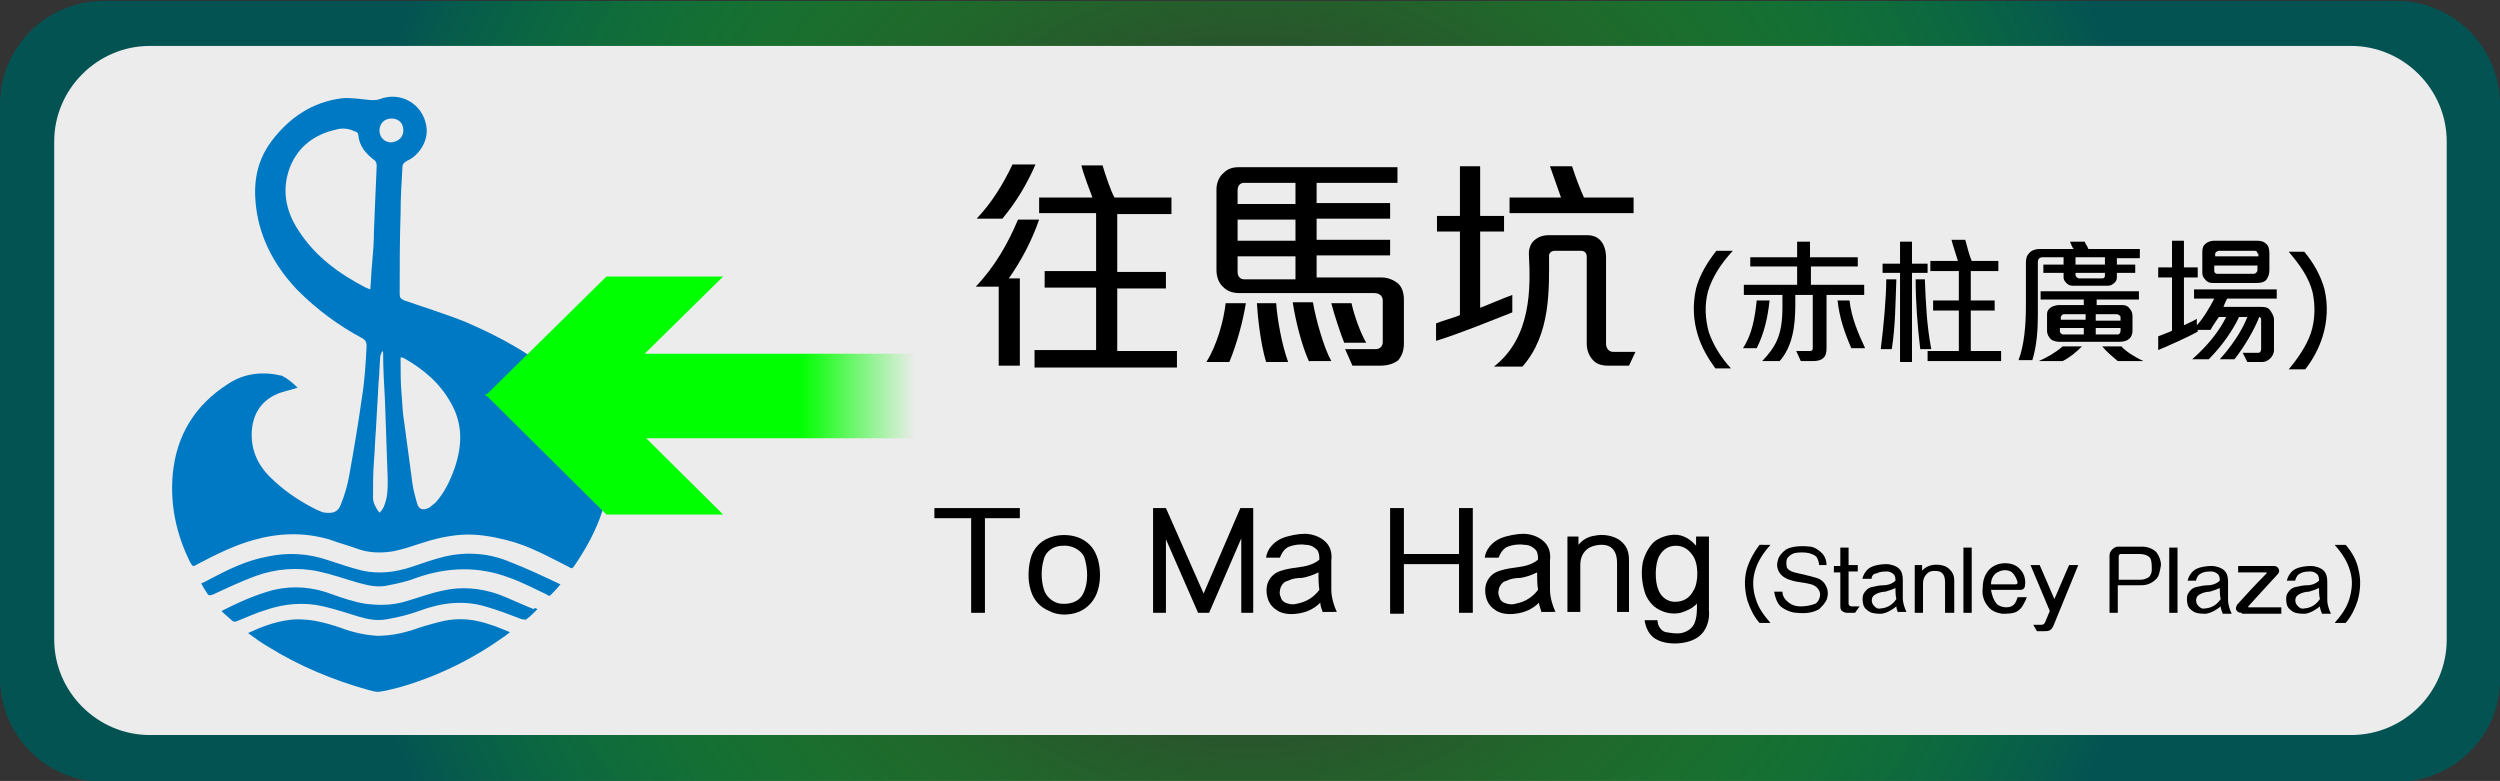 <?xml version="1.0" encoding="utf-8"?>
<!-- Generator: Adobe Illustrator 19.0.0, SVG Export Plug-In . SVG Version: 6.00 Build 0)  -->
<svg version="1.1" id="圖層_1" xmlns="http://www.w3.org/2000/svg" xmlns:xlink="http://www.w3.org/1999/xlink" x="0px" y="0px"
	 viewBox="-112.7 -35.4 272.1 85" style="enable-background:new -112.7 -35.4 272.1 85;" xml:space="preserve">
<rect x="-112.7" y="-35.4" width="272.1" height="85" fill="#333333" stroke="none"/>
<style type="text/css">
	.st0{fill:url(#XMLID_120_);}
	.st1{fill:#ECECEC;}
	.st2{fill:#0079C4;}
	.st3{fill:url(#XMLID_121_);}
	.st4{fill:#00FF00;}
</style>
<g id="XMLID_1_">
</g>
<g id="XMLID_124_">
</g>
<g id="XMLID_125_">
</g>
<g id="XMLID_126_">
</g>
<g id="XMLID_127_">
</g>
<g id="XMLID_128_">
</g>
<radialGradient id="XMLID_120_" cx="23.422" cy="26.889" r="100.904" gradientTransform="matrix(1 0 0 -0.991 -2.640000e-002 33.801)" gradientUnits="userSpaceOnUse">
	<stop  offset="0.219" style="stop-color:#00FF00;stop-opacity:0"/>
	<stop  offset="1" style="stop-color:#035353"/>
</radialGradient>
<path id="XMLID_27_" class="st0" d="M148.1,49.7h-249.5c-6.3,0-11.3-5.1-11.3-11.3V-24c0-6.3,5.1-11.3,11.3-11.3h249.5
	c6.3,0,11.3,5.1,11.3,11.3v62.4C159.5,44.6,154.4,49.7,148.1,49.7z"/>
<path id="XMLID_26_" class="st1" d="M143.2,44.6H-96.4c-5.7,0-10.4-4.7-10.4-10.4v-54.2c0-5.7,4.7-10.4,10.4-10.4h239.6
	c5.7,0,10.4,4.7,10.4,10.4v54.2C153.6,40,148.9,44.6,143.2,44.6z"/>
<g id="XMLID_11_">
	<path id="XMLID_20_" class="st2" d="M-80.3,6.8c-0.9,0.3-1.7,0.4-2.5,0.8c-1.6,0.8-2.4,2.2-2.5,4c-0.1,2.3,0.9,4,2.5,5.4
		c1.4,1.3,3,2.3,4.6,3.1c0.3,0.1,0.6,0.3,0.9,0.3c0.9,0.1,1.4-0.1,1.7-0.9c0.4-1,0.7-2,0.9-3.1c0.5-2.8,1-5.7,1.4-8.6
		c0.3-1.8,0.4-3.7,0.5-5.5c0-0.4-0.1-0.7-0.5-0.9c-2.6-1.4-4.9-3.1-7-5.2c-2.2-2.3-3.8-5-4.4-8.2c-0.5-2.9-0.3-5.6,1.6-8.1
		c1.9-2.5,4.4-4.2,7.6-4.6c1-0.1,2.1,0.1,3.2,0.2c0.3,0,0.6,0,0.9-0.1c2.3-0.9,4.7,0.5,5.1,2.9c0.3,1.7-0.9,3.3-2.1,3.8
		c-0.3,0.2-0.5,0.3-0.5,0.7c-0.1,1.7-0.2,3.3-0.2,5c-0.1,2.9-0.1,5.9-0.1,8.8c0,0.4,0.1,0.5,0.5,0.7c2.3,0.8,4.6,1.5,6.8,2.4
		c3.7,1.6,7.2,3.5,10.2,6.2c1.8,1.6,3.3,3.5,4.3,5.7c1.3,2.8,1.2,5.7,0.3,8.5c-0.7,2.2-1.8,4.2-3.1,6.1c-0.2,0.3-0.3,0.3-0.6,0.1
		c-2.2-1.1-4.3-2.3-6.7-2.9c-1.6-0.4-3.2-0.7-4.9-0.6c-1.6,0.1-3.2,0.5-4.7,1c-0.9,0.3-1.8,0.6-2.8,0.8c-1.2,0.2-2.5,0.2-3.7-0.2
		c-1.1-0.4-2.2-0.7-3.3-1.1c-2.8-0.8-5.5-0.7-8.3,0.1c-2.1,0.6-4.1,1.6-6,2.6c-0.5,0.3-0.5,0.3-0.8-0.2c-1.5-3-2.2-6.2-1.9-9.6
		c0.4-4.2,2.4-7.5,6-9.8c1.8-1.2,3.8-1.4,5.9-0.9C-81.4,5.8-80.8,6.3-80.3,6.8z M-72.4-3.9c0.1-1,0.1-1.9,0.2-2.8
		C-72.1-7.8-72-9-72-10.3c0.1-2.4,0.2-4.8,0.3-7.1c0-0.2-0.1-0.5-0.3-0.6c-0.9-0.7-1.6-1.5-1.7-2.7c0-0.2-0.2-0.4-0.4-0.4
		c-0.6-0.3-1.3-0.4-2-0.2c-2.3,0.5-4.1,1.8-5,4c-1,2.5-0.5,4.9,0.9,7c1.8,2.8,4.4,4.7,7.3,6.2C-72.7-4-72.6-4-72.4-3.9z M-69.1,3.5
		c0,0.1,0,0.2,0,0.3c0,1.2,0,2.4,0.1,3.6c0.1,1.1,0.1,2.1,0.3,3.2c0.3,2.2,0.6,4.5,0.9,6.7c0.1,0.7,0.3,1.4,0.5,2.1
		c0.2,0.7,0.7,0.8,1.4,0.4c0.2-0.2,0.4-0.3,0.6-0.5c1-1.1,1.6-2.4,2.1-3.8c0.8-2.4,0.9-4.7-0.4-7c-1.2-2.2-3-3.7-5.1-4.9
		C-68.9,3.5-69,3.5-69.1,3.5z M-71.4,20.4c0.1-0.1,0.1-0.1,0.2-0.2c0.1-0.1,0.1-0.2,0.2-0.3c0.5-1,0.5-2.1,0.5-3.1
		c-0.1-2.9-0.2-5.7-0.3-8.6C-70.9,6.4-71,4.7-71,3c0-0.1-0.1-0.2-0.1-0.2c-0.1,0.2-0.1,0.3-0.2,0.5c-0.1,1-0.1,2-0.2,3
		c-0.1,1.8-0.2,3.5-0.3,5.3c-0.1,1.1-0.1,2.1-0.2,3.2c-0.1,1.3-0.1,2.6-0.1,4C-72.1,19.3-71.8,19.9-71.4,20.4z M-68.8-21.2
		c0-0.8-0.5-1.3-1.3-1.3c-0.8,0-1.3,0.6-1.3,1.3c0,0.7,0.5,1.3,1.3,1.3C-69.3-20-68.8-20.5-68.8-21.2z"/>
	<path id="XMLID_19_" class="st2" d="M-85.7,33.5c1.5-0.7,2.9-1.2,4.3-1.4c2-0.3,3.9,0.2,5.7,0.8c1.3,0.5,2.6,0.8,4,0.9
		c1.3,0,2.5-0.2,3.8-0.6c1.1-0.4,2.2-0.7,3.4-1c1.8-0.4,3.5-0.2,5.2,0.4c0.7,0.2,1.3,0.5,2.1,0.8c-0.2,0.2-0.4,0.3-0.5,0.4
		c-3.5,2.5-7.3,4.4-11.5,5.6c-0.8,0.2-1.5,0.4-2.3,0.5c-0.4,0-0.7-0.1-1.1-0.2c-3.9-1.1-7.5-2.6-10.9-4.7
		C-84.2,34.6-84.9,34.1-85.7,33.5z"/>
	<path id="XMLID_13_" class="st2" d="M-90.8,28.1c0.5-0.2,0.8-0.4,1.2-0.6c1.9-1,3.8-1.9,5.9-2.3c2.3-0.5,4.5-0.4,6.8,0.4
		c1.2,0.4,2.4,0.8,3.6,1.1c1.8,0.4,3.6,0.2,5.4-0.4c1.2-0.4,2.3-0.8,3.5-1.1c2.5-0.6,5-0.4,7.3,0.6c1.8,0.7,3.5,1.5,5.4,2.4
		c-0.4,0.5-0.8,0.9-1.1,1.2c-0.1,0.1-0.3,0-0.4-0.1c-1.3-0.6-2.6-1.3-4-1.8c-3.4-1.3-6.8-1.2-10.2,0c-1,0.4-2,0.6-3,0.8
		c-1.2,0.3-2.3,0-3.4-0.3c-1.4-0.4-2.8-0.9-4.2-1.2c-2.3-0.5-4.7-0.3-6.9,0.5c-1.6,0.6-3.1,1.3-4.6,2c-0.3,0.1-0.5,0.2-0.7-0.2
		C-90.4,28.8-90.6,28.5-90.8,28.1z"/>
	<path id="XMLID_12_" class="st2" d="M-54.2,30.9c-0.4,0.4-0.8,0.8-1.2,1.1c-0.1,0.1-0.3,0-0.5,0c-1.3-0.5-2.6-1-4-1.4
		c-2.4-0.7-4.8-0.4-7.2,0.5c-1.1,0.4-2.3,0.7-3.5,0.9c-1.1,0.2-2.1,0-3.1-0.3c-1.3-0.4-2.5-0.8-3.8-1.1c-2.1-0.5-4.3-0.3-6.3,0.4
		c-1,0.3-2.1,0.8-3.1,1.2c-0.2,0.1-0.4,0.1-0.6-0.1c-0.3-0.3-0.7-0.6-1.1-1c0.1,0,0.2-0.1,0.2-0.1c1.8-0.9,3.6-1.7,5.5-2.2
		c2.2-0.5,4.3-0.3,6.4,0.5c1.1,0.4,2.3,0.8,3.5,1c1.4,0.2,2.9,0.2,4.3-0.2c1.4-0.4,2.7-0.9,4.1-1.2c2.1-0.5,4.2-0.3,6.2,0.4
		c1.3,0.5,2.5,1.1,3.8,1.6C-54.5,30.7-54.4,30.8-54.2,30.9z"/>
</g>
<g id="XMLID_7_">
	
		<linearGradient id="XMLID_121_" gradientUnits="userSpaceOnUse" x1="-59.911" y1="26.523" x2="-18.307" y2="26.523" gradientTransform="matrix(-1 0 0 1 -72.98 -18.811)">
		<stop  offset="0" style="stop-color:#00FF00;stop-opacity:0"/>
		<stop  offset="0.3" style="stop-color:#00FF00"/>
	</linearGradient>
	<rect id="XMLID_10_" x="-54.7" y="3.1" class="st3" width="41.6" height="9.2"/>
	<polygon id="XMLID_9_" class="st4" points="-46.7,-5.3 -34,-5.3 -47.2,7.7 -59.9,7.7 	"/>
	<polygon id="XMLID_8_" class="st4" points="-47.2,7.5 -59.9,7.5 -46.7,20.6 -34,20.6 	"/>
</g>
<g id="XMLID_6_">
	<path id="XMLID_74_" d="M-2.9-5.1h1.2v9.5h-2.3v-8.6h-2.5c2.1-2.2,3.5-4.7,4.6-7.3h2.3C-0.4-9.2-1.5-7.1-2.9-5.1z M-3.6-11.6h-2.8
		c1.7-1.8,2.9-3.8,3.9-5.9h2.5C-0.9-15.4-2.1-13.4-3.6-11.6z M-0.1,4.4V2.7h6.7v-6.8H1v-1.8h5.6v-6.3H0.4v-1.7h5.8
		c-0.3-0.8-1-2.6-1.2-3.5h2.3c0.3,1,0.9,2.8,1.3,3.5h6.2v1.8H8.9v6.3h5.3v1.8H8.9v6.8h6.5v1.8H-0.1z"/>
	<path id="XMLID_78_" d="M21.1,4h-2.5c1.2-1.9,1.9-4.6,2.1-6.4h2.2C22.6-0.5,21.9,2.1,21.1,4z M39.5,3.8c-0.5,0.4-1.2,0.6-2,0.6h-3
		l-0.8-1.8H37c0.5,0,0.8-0.3,0.8-0.8v-4.5c0-0.5-0.4-0.8-0.9-0.8H22.2c-0.7,0-1.3-0.2-1.7-0.6C20-4.5,19.7-5.2,19.7-6v-8.8
		c0-0.7,0.3-1.4,0.8-1.8c0.4-0.4,0.9-0.6,1.6-0.6h17.3v1.7h-8.8v2.2h8v1.7h-8v2.3h8v1.7h-8v2.4h7.1c0.7,0,1.3,0.3,1.7,0.6
		c0.5,0.4,0.7,1.1,0.7,1.8v4.8C40.1,2.9,39.8,3.4,39.5,3.8z M28.3-15.5h-5.6c-0.4,0-0.7,0.3-0.7,0.8v1.5h6.3V-15.5z M28.3-11.5H22
		v2.3h6.3V-11.5z M28.3-7.5H22v1.7c0,0.5,0.3,0.8,0.7,0.8h5.6V-7.5z M25.1,4c-0.6-2-0.9-4.8-1-6.4h2.1c0.1,1.6,0.6,4.5,1.3,6.4H25.1
		z M29.8,4C29,2.3,28.3-0.5,28-2.5h2.2c0.3,1.8,1.2,5,2,6.4H29.8z M33.6,1.9c-0.4-1-1.1-3.1-1.4-4.3h2.2c0.3,1.4,1,3.3,1.6,4.3H33.6
		z"/>
	<path id="XMLID_87_" d="M43.6,1.7v-1.9c0.7-0.3,1.9-0.6,2.6-0.9v-9.1h-2.5v-1.7h2.5v-5.4h2.2v5.4H51v1.7h-2.6v8.3
		c0.8-0.3,2.4-1,3.5-1.4v1.9C49.6-0.5,46.2,0.9,43.6,1.7z M64.6,4.4h-2.3c-0.5,0-1-0.1-1.4-0.4c-0.5-0.4-0.9-1.1-0.9-2v-9.5
		c0-0.3-0.2-0.6-0.6-0.6h-2.9c-0.4,0-0.6,0.3-0.6,0.5c0,3.7,0.2,8.6-2.9,12.1h-3.1c4.1-3.2,4-8.6,3.8-12.3c0-0.7,0.3-1.3,0.8-1.6
		c0.4-0.3,0.9-0.4,1.3-0.4h4.3c0.7,0,1.2,0.3,1.5,0.7c0.3,0.4,0.5,1,0.5,1.7v9.4c0,0.5,0.3,0.9,0.8,0.9h2.4L64.6,4.4z M51.6-12.2
		v-1.7h5.6c-0.4-1.1-0.9-2.6-1.2-3.4h2.4c0.4,1.2,0.8,2.3,1.3,3.4h5.4v1.7H51.6z"/>
	<path id="XMLID_91_" d="M73.2-3.7c-0.4,1.5-0.3,3.1,0.1,4.5c0.5,1.4,1.3,2.7,2.4,3.9H74c-0.8-1.1-1.5-2.3-1.9-3.6
		c-0.5-1.6-0.6-3.3-0.2-5.1c0.4-1.5,1.2-2.8,2.2-4.1h1.8C74.6-6.7,73.7-5.3,73.2-3.7z"/>
	<path id="XMLID_93_" d="M78.5,2.5H77C78,1,78.3-0.8,78.5-2.7h1.4C79.7-0.8,79.3,0.9,78.5,2.5z M86.1-3.3v5.8c0,0.5-0.1,0.9-0.4,1.1
		c-0.2,0.2-0.6,0.3-1.1,0.3h-1.3l-0.5-1.1h1.5c0.2,0,0.3-0.1,0.3-0.3v-5.8h-1.9v1.1c0,2.3-0.3,4.5-1.7,6.1h-1.9
		c1.5-1.6,2.2-2.8,2.2-5.9v-1.3h-4.2l0-1.1h5.8v-2h-5.1v-1h5.1v-1.7h1.4v1.7h5.2v1h-5.1v2h5.8v1.1H86.1z M88.8,2.5
		c-0.7-1.6-1.3-3.3-1.5-5.2h1.3c0.2,1.8,0.9,3.5,1.7,5.2H88.8z"/>
	<path id="XMLID_97_" d="M93.2,2.6H92c0.3-2.4,0.6-5.5,0.6-7.6h1.1C93.6-2.5,93.6,0.1,93.2,2.6z M95.4-5.7v9.7h-1.3v-9.7h-1.9v-1
		h1.9v-2.4h1.3v2.4h1.7v1H95.4z M96.3,2.6c-0.3-2.5-0.5-5.1-0.5-7.6h1C96.9-2.5,97,0,97.5,2.6H96.3z M97.1,3.9V2.8h3.4v-4.4h-2.8
		v-1.1h2.8v-3.2h-3.1v-1.1h3c-0.2-0.7-0.5-1.5-0.7-2.3h1.5c0.2,0.7,0.4,1.6,0.7,2.3h2.9v1.1h-3v3.2h2.6v1.1h-2.6v4.4h3.3v1.1H97.1z"
		/>
	<path id="XMLID_102_" d="M117.7-7.4v0.8h2v0.9h-2v0.5c0,0.2-0.1,0.5-0.3,0.6c-0.2,0.2-0.4,0.3-0.7,0.3h-3.8c-0.3,0-0.5-0.1-0.7-0.3
		c-0.2-0.2-0.3-0.4-0.3-0.6v-0.5h-2.2v-0.9h2.2v-0.8h-2.3c-0.3,0-0.5,0.2-0.5,0.5v5.8c0,1.5-0.1,3.3-0.6,4.9H107
		c0.6-1.6,0.8-3.7,0.8-5.9v-4.7c0-0.5,0.1-0.8,0.4-1.1c0.3-0.3,0.7-0.4,1.1-0.4h3.7c-0.2-0.2-0.3-0.6-0.4-0.8h1.6
		c0.1,0.3,0.3,0.5,0.4,0.8h5.6v1H117.7z M111.8,3.9h-2.6c0.9-0.4,1.8-0.9,2.6-1.6h2.1C113.3,2.9,112.6,3.5,111.8,3.9z M115.5-2.8
		v0.6h2.8c0.3,0,0.6,0.1,0.8,0.4c0.2,0.2,0.3,0.5,0.3,0.8v1.6c0,0.3-0.1,0.7-0.4,0.9c-0.2,0.2-0.6,0.3-1,0.3h-6.6
		c-0.3,0-0.7-0.1-0.9-0.3c-0.2-0.2-0.4-0.5-0.4-0.9v-1.8c0-0.4,0.2-0.6,0.5-0.8c0.2-0.1,0.6-0.2,0.8-0.2h2.7v-0.6h-4.7v-0.9h10.7
		v0.9H115.5z M114.2-1.2h-2.3c-0.1,0-0.3,0.2-0.3,0.3v0.3h2.7V-1.2z M114.2,0.3h-2.7v0.4c0,0.1,0.2,0.3,0.3,0.3h2.3V0.3z M116.4-7.4
		h-3.2v0.8h3.2V-7.4z M116.4-5.7h-3.2v0.2c0,0.2,0.2,0.4,0.4,0.4h2.5c0.2,0,0.3-0.1,0.3-0.3V-5.7z M118.1-0.9c0-0.1-0.2-0.3-0.4-0.3
		h-2.3v0.7h2.7V-0.9z M118.1,0.3h-2.7V1h2.4c0.2,0,0.3-0.2,0.3-0.4V0.3z M117.8,3.9c-0.6-0.5-1.3-1.1-1.7-1.6h2.1
		c0.4,0.5,1.5,1.2,2.4,1.6H117.8z"/>
	<path id="XMLID_113_" d="M129.7-2.9c-0.1,0.2-0.3,0.6-0.4,0.9h4.1c0.5,0,0.8,0.1,1,0.4c0.2,0.3,0.4,0.6,0.4,1v3.3
		c0,0.4-0.2,0.7-0.4,0.9c-0.3,0.3-0.6,0.4-0.9,0.4h-1.6l-0.5-1h1.7c0.2,0,0.3-0.2,0.3-0.4v-3.2c0-0.2-0.1-0.3-0.2-0.3
		c-0.6,1.5-1.6,3.2-2.7,4.6h-1.6c1.1-1.2,2.4-3,3-4.6h-0.9c-0.7,1.5-1.9,3.2-3.3,4.6h-1.8c1.7-1.5,2.9-3,3.7-4.6h-0.8
		c-0.2,0.3-0.7,1-0.9,1.4h-1.4v0.2c-1.1,0.6-3.1,1.5-4.3,2V1.2c0.5-0.2,1.1-0.4,1.5-0.6v-5.8h-1.5v-1.1h1.5v-2.9h1.3v2.9h1.5v1.1
		H125V0c0.4-0.2,1.1-0.5,1.4-0.7V0c0.6-0.6,1.4-1.9,1.9-2.9h-2.2v-1h9v1H129.7z M134-5c-0.2,0.3-0.6,0.4-1.1,0.4h-4.8
		c-0.3,0-0.6-0.1-0.8-0.4c-0.2-0.2-0.3-0.4-0.3-0.7V-8c0-0.4,0.1-0.7,0.4-0.9c0.2-0.2,0.6-0.3,0.9-0.3h4.6c0.5,0,0.8,0.1,1,0.3
		c0.3,0.2,0.4,0.6,0.4,1.1V-6C134.3-5.6,134.2-5.3,134-5z M133-7.8c0-0.2-0.1-0.3-0.3-0.3h-3.9c-0.2,0-0.4,0.2-0.4,0.3v0.3h4.7V-7.8
		z M133-6.5h-4.7v0.6c0,0.2,0.2,0.3,0.3,0.3h4c0.2,0,0.4-0.2,0.4-0.4V-6.5z"/>
	<path id="XMLID_118_" d="M138.1-8c1,1.2,1.8,2.6,2.2,4.1c0.4,1.7,0.3,3.5-0.2,5.1c-0.4,1.3-1.1,2.6-1.9,3.6h-1.8
		c1-1.2,1.9-2.5,2.4-3.9c0.5-1.5,0.5-3.1,0.2-4.5c-0.4-1.6-1.4-3-2.6-4.4H138.1z"/>
</g>
<g id="XMLID_5_">
	<path id="XMLID_3_" d="M-5.5,21v10.3H-7V21h-4v-1.1h9.3V21H-5.5z"/>
	<path id="XMLID_14_" d="M4.7,31.2c-1,0.4-2.3,0.4-3.2-0.1c-1-0.4-1.7-1.2-2-2.2c-0.4-1.2-0.3-2.8,0.1-3.9c0.4-1,1.2-1.7,2.3-2
		c1-0.3,2.3-0.2,3.2,0.3c0.9,0.5,1.4,1.2,1.7,2.2c0.3,1.1,0.3,2.3,0,3.3C6.5,29.9,5.7,30.8,4.7,31.2z M2.9,24c-0.9,0-1.8,0.6-2,1.5
		c-0.3,1-0.3,2.2,0,3.2c0.2,0.8,1,1.5,1.8,1.6c0.9,0.1,2-0.1,2.5-1.1c0.6-1.2,0.5-2.8,0.1-4C4.9,24.4,3.9,23.9,2.9,24z"/>
	<path id="XMLID_17_" d="M22.4,31.3v-8.1l-3.5,8.1h-1.2l-3.5-8v8h-1.4V19.9h1.4l4.1,9.3l4-9.3h1.4v11.4H22.4z"/>
	<path id="XMLID_28_" d="M31.3,31.3C31.2,31,31,30.6,31,30.2c-0.7,0.7-1.6,1.1-2.6,1.2c-0.7,0.1-1.5,0-2-0.3
		c-0.5-0.3-0.9-0.7-1.1-1.3c-0.2-0.6-0.2-1.3,0-1.8c0.3-0.7,0.8-1.1,1.5-1.3c0.6-0.2,1.4-0.3,2.1-0.4c0.8-0.1,1.6-0.4,2-0.8
		c0-0.3,0-0.8-0.3-1.1c-0.3-0.3-0.7-0.5-1.2-0.5c-0.6-0.1-1.3,0-1.8,0.2c-0.5,0.2-0.8,0.7-1,1.2h-1.5c0.1-0.9,0.8-1.7,1.7-2.1
		c0.7-0.3,1.8-0.5,2.5-0.5c0.8,0,1.7,0.3,2.3,0.9c0.5,0.5,0.7,1.2,0.6,2c0,1,0,2.4,0,3.2c0,0.8,0.3,1.8,0.6,2.4H31.3z M30.8,26.9
		c-0.6,0.3-1.2,0.5-1.8,0.6c-0.6,0-1.1,0.1-1.5,0.3c-0.4,0.1-0.6,0.3-0.8,0.7c-0.1,0.3-0.2,0.7,0,1.1c0.1,0.4,0.4,0.6,0.8,0.7
		c0.3,0.1,0.7,0.1,1,0c1-0.2,1.8-0.7,2.4-1.5C30.8,28.2,30.8,27.4,30.8,26.9z"/>
	<path id="XMLID_31_" d="M46.1,31.3V26h-6v5.4h-1.5V19.9h1.5v5h6v-5h1.5v11.4H46.1z"/>
	<path id="XMLID_33_" d="M55.1,31.3c-0.1-0.4-0.3-0.8-0.3-1.1c-0.7,0.7-1.6,1.1-2.6,1.2c-0.7,0.1-1.5,0-2-0.3
		c-0.5-0.3-0.9-0.7-1.1-1.3c-0.2-0.6-0.2-1.3,0-1.8c0.3-0.7,0.8-1.1,1.5-1.3c0.6-0.2,1.4-0.3,2.1-0.4c0.8-0.1,1.6-0.4,2-0.8
		c0-0.3,0-0.8-0.3-1.1c-0.3-0.3-0.7-0.5-1.2-0.5c-0.6-0.1-1.3,0-1.8,0.2c-0.5,0.2-0.8,0.7-1,1.2h-1.5c0.1-0.9,0.8-1.7,1.7-2.1
		c0.7-0.3,1.8-0.5,2.5-0.5c0.8,0,1.7,0.3,2.3,0.9c0.5,0.5,0.7,1.2,0.6,2c0,1,0,2.4,0,3.2c0,0.8,0.3,1.8,0.6,2.4H55.1z M54.6,26.9
		c-0.6,0.3-1.2,0.5-1.8,0.6c-0.6,0-1.1,0.1-1.5,0.3c-0.4,0.1-0.6,0.3-0.8,0.7c-0.1,0.3-0.2,0.7,0,1.1c0.1,0.4,0.4,0.6,0.8,0.7
		c0.3,0.1,0.7,0.1,1,0c1-0.2,1.8-0.7,2.4-1.5C54.6,28.2,54.6,27.4,54.6,26.9z"/>
	<path id="XMLID_36_" d="M63.3,31.3v-5.4c0-0.8-0.2-1.6-1-1.9c-0.6-0.2-1.4-0.1-2,0.2c-0.7,0.4-1,1.1-1,1.9v5.1h-1.4V23h1.2v0.9
		c0.4-0.5,1-0.9,1.8-1c0.9-0.2,2,0,2.7,0.5c0.8,0.6,1,1.3,1,2.2v5.6H63.3z"/>
	<path id="XMLID_38_" d="M72.6,33.5c-0.6,0.7-1.5,1-2.4,1.1c-0.8,0.1-1.9,0-2.6-0.4c-0.8-0.4-1.2-1.3-1.3-2.1h1.4
		c0,0.6,0.4,1.2,0.9,1.3c0.6,0.1,1.2,0.2,1.7,0.1c0.5-0.1,1.1-0.4,1.4-1c0.3-0.7,0.3-1.4,0.3-2.2c-0.5,0.5-1.1,0.8-1.8,1
		c-0.9,0.2-1.8,0-2.6-0.5c-0.6-0.4-1.1-1.1-1.3-1.8c-0.3-1-0.4-2.1-0.2-3.2c0.2-0.8,0.6-1.6,1.2-2.2c0.6-0.5,1.5-0.8,2.3-0.8
		c0.9,0,1.7,0.5,2.3,1.2v-1h1.4v8C73.4,32,73.1,32.9,72.6,33.5z M71.5,25C71,24.3,70.4,24,69.7,24c-0.8,0-1.4,0.4-1.8,1.1
		c-0.5,0.9-0.5,2.8-0.1,3.7c0.3,0.8,1,1.3,1.8,1.3c0.9,0,1.6-0.4,2-1.2C72.2,28,72.2,25.9,71.5,25z"/>
	<path id="XMLID_41_" d="M78.3,26.8c-0.3,1-0.2,2.1,0.1,3c0.3,1,0.9,1.8,1.6,2.6h-1.2c-0.6-0.7-1-1.5-1.3-2.4
		c-0.3-1.1-0.4-2.2-0.1-3.4c0.3-1,0.8-1.9,1.4-2.7H80C79.2,24.8,78.6,25.7,78.3,26.8z"/>
	<path id="XMLID_43_" d="M85.3,26.2c0-0.3-0.1-0.7-0.3-1c-0.2-0.2-0.5-0.3-0.8-0.4c-0.5-0.1-1.1-0.1-1.6,0c-0.3,0.1-0.6,0.3-0.8,0.6
		c-0.1,0.3-0.1,0.7,0,1c0.2,0.3,0.5,0.4,0.8,0.5c0.8,0.2,1.8,0.4,2.4,0.6c0.4,0.1,0.8,0.4,1,0.8c0.3,0.5,0.3,1.1,0.1,1.6
		c-0.2,0.4-0.5,0.7-0.8,1c-0.7,0.4-1.5,0.5-2.4,0.4c-0.6,0-1.3-0.3-1.8-0.7c-0.4-0.4-0.6-1-0.7-1.6h0.9c0,0.5,0.3,0.9,0.7,1.2
		c0.4,0.3,0.8,0.4,1.3,0.4c0.5,0,1.1-0.1,1.6-0.3c0.3-0.2,0.5-0.6,0.5-1c0-0.4-0.3-0.8-0.7-1c-0.4-0.2-1.3-0.3-1.9-0.4
		c-0.5-0.1-1.2-0.3-1.6-0.7c-0.4-0.4-0.6-1-0.4-1.6c0.1-0.5,0.5-0.9,0.9-1.2c0.7-0.4,1.9-0.4,2.7-0.3c0.5,0.1,0.9,0.4,1.3,0.8
		c0.3,0.4,0.4,0.8,0.4,1.2H85.3z"/>
	<path id="XMLID_45_" d="M89.2,31.3h-0.8c-0.3,0-0.5-0.1-0.6-0.2c-0.2-0.1-0.2-0.4-0.2-0.6v-3.6h-0.7v-0.7h0.7v-2h0.9v1.9h1v0.7h-1
		v3.5c0,0.2,0.2,0.3,0.3,0.3h0.9L89.2,31.3z"/>
	<path id="XMLID_47_" d="M93.9,31.3c-0.1-0.2-0.2-0.5-0.2-0.7c-0.5,0.4-1,0.7-1.6,0.8c-0.4,0-0.9,0-1.3-0.2
		c-0.3-0.2-0.6-0.4-0.7-0.8c-0.1-0.4-0.1-0.8,0-1.1c0.2-0.4,0.5-0.7,0.9-0.8c0.4-0.1,0.9-0.2,1.3-0.2c0.5,0,1-0.2,1.3-0.5
		c0-0.2,0-0.5-0.2-0.7c-0.2-0.2-0.5-0.3-0.7-0.3c-0.3,0-0.8,0-1.1,0.2C91.2,27,91,27.3,91,27.6H90c0.1-0.5,0.5-1.1,1-1.3
		c0.4-0.2,1.1-0.3,1.6-0.3c0.5,0,1.1,0.2,1.4,0.5c0.3,0.3,0.4,0.7,0.4,1.2c0,0.6,0,1.5,0,2c0,0.5,0.2,1.1,0.4,1.5H93.9z M93.6,28.6
		c-0.4,0.2-0.8,0.3-1.1,0.4c-0.3,0-0.7,0.1-0.9,0.2c-0.2,0.1-0.4,0.2-0.5,0.4c-0.1,0.2-0.1,0.5,0,0.7c0.1,0.2,0.3,0.4,0.5,0.5
		c0.2,0.1,0.4,0,0.6,0c0.6-0.1,1.1-0.4,1.5-1C93.6,29.4,93.6,28.9,93.6,28.6z"/>
	<path id="XMLID_50_" d="M99,31.3V28c0-0.5-0.1-1-0.6-1.2c-0.4-0.1-0.9-0.1-1.2,0.1c-0.4,0.3-0.6,0.7-0.6,1.2v3.2h-0.9v-5.2h0.8v0.6
		c0.3-0.3,0.6-0.5,1.1-0.6c0.6-0.1,1.3,0,1.7,0.3c0.5,0.4,0.7,0.8,0.7,1.4v3.5H99z"/>
	<path id="XMLID_52_" d="M101,31.3v-7.1h0.9v7.1H101z"/>
	<path id="XMLID_54_" d="M106.9,31.1c-0.4,0.3-1.1,0.3-1.7,0.3c-0.6-0.1-1.2-0.3-1.6-0.9c-0.4-0.5-0.6-1.2-0.5-1.9
		c0-0.6,0.1-1.1,0.4-1.6c0.4-0.7,1.2-1.1,2-1.1c0.7,0,1.3,0.2,1.7,0.7c0.4,0.4,0.6,1.1,0.5,1.7c0,0.3-0.2,0.5-0.5,0.5h-3.2
		c0.1,0.6,0.3,1.2,0.7,1.6c0.3,0.2,0.6,0.3,1,0.3c0.3,0,0.6-0.1,0.8-0.3s0.3-0.5,0.4-0.8h1C107.7,30.1,107.4,30.8,106.9,31.1z
		 M106.3,26.9c-0.4-0.3-1-0.3-1.4-0.1c-0.6,0.2-0.9,0.8-0.9,1.4h2.7c0.1,0,0.2-0.1,0.2-0.2C106.8,27.6,106.6,27.2,106.3,26.9z"/>
	<path id="XMLID_57_" d="M110.8,32.7c-0.1,0.2-0.2,0.4-0.4,0.5c-0.2,0.1-0.4,0.1-0.6,0.1H109l-0.4-0.7h0.9c0.2,0,0.3-0.1,0.4-0.3
		l0.5-1.2l-2.1-5h1l1.6,3.7l1.6-3.7h1L110.8,32.7z"/>
	<path id="XMLID_59_" d="M122,27.6c-0.5,0.5-1,0.7-1.7,0.7h-2.5v3h-0.9v-6.2c0-0.3,0.1-0.5,0.3-0.7c0.2-0.2,0.4-0.3,0.6-0.3h2.7
		c0.5,0,1.1,0.2,1.5,0.6c0.3,0.4,0.5,0.9,0.5,1.4C122.4,26.7,122.3,27.3,122,27.6z M121.3,25.3c-0.3-0.3-0.7-0.4-1.1-0.4h-2.1
		c-0.1,0-0.2,0.1-0.2,0.3v2.5h2.3c0.4,0,0.7-0.1,1-0.3c0.2-0.2,0.3-0.5,0.3-0.8C121.5,26.1,121.5,25.6,121.3,25.3z"/>
	<path id="XMLID_62_" d="M123.4,31.3v-7.1h0.9v7.1H123.4z"/>
	<path id="XMLID_64_" d="M129.2,31.3c-0.1-0.2-0.2-0.5-0.2-0.7c-0.5,0.4-1,0.7-1.6,0.8c-0.4,0-0.9,0-1.3-0.2
		c-0.3-0.2-0.6-0.4-0.7-0.8c-0.1-0.4-0.1-0.8,0-1.1c0.2-0.4,0.5-0.7,0.9-0.8c0.4-0.1,0.9-0.2,1.3-0.2c0.5,0,1-0.2,1.3-0.5
		c0-0.2,0-0.5-0.2-0.7c-0.2-0.2-0.5-0.3-0.7-0.3c-0.3,0-0.8,0-1.1,0.2c-0.3,0.1-0.5,0.4-0.6,0.8h-0.9c0.1-0.5,0.5-1.1,1-1.3
		c0.4-0.2,1.1-0.3,1.6-0.3c0.5,0,1.1,0.2,1.4,0.5c0.3,0.3,0.4,0.7,0.4,1.2c0,0.6,0,1.5,0,2c0,0.5,0.2,1.1,0.4,1.5H129.2z
		 M128.9,28.6c-0.4,0.2-0.8,0.3-1.1,0.4c-0.3,0-0.7,0.1-0.9,0.2c-0.2,0.1-0.4,0.2-0.5,0.4c-0.1,0.2-0.1,0.5,0,0.7
		c0.1,0.2,0.3,0.4,0.5,0.5c0.2,0.1,0.4,0,0.6,0c0.6-0.1,1.1-0.4,1.5-1C128.9,29.4,128.9,28.9,128.9,28.6z"/>
	<path id="XMLID_67_" d="M131.3,31.3c-0.3,0-0.5-0.1-0.6-0.3c-0.1-0.2,0-0.4,0.1-0.6c0.8-0.9,2.1-2.3,3.2-3.4c0,0,0-0.1,0-0.1h-3.1
		v-0.7h3.9c0.2,0,0.4,0.1,0.5,0.3c0.1,0.2,0.1,0.4-0.1,0.6c-1,1.1-2.4,2.6-3.2,3.5c0,0,0,0.1,0,0.1h3.6v0.7H131.3z"/>
	<path id="XMLID_69_" d="M140,31.3c-0.1-0.2-0.2-0.5-0.2-0.7c-0.5,0.4-1,0.7-1.6,0.8c-0.4,0-0.9,0-1.3-0.2c-0.3-0.2-0.6-0.4-0.7-0.8
		c-0.1-0.4-0.1-0.8,0-1.1c0.2-0.4,0.5-0.7,0.9-0.8c0.4-0.1,0.9-0.2,1.3-0.2c0.5,0,1-0.2,1.3-0.5c0-0.2,0-0.5-0.2-0.7
		c-0.2-0.2-0.5-0.3-0.7-0.3c-0.3,0-0.8,0-1.1,0.2c-0.3,0.1-0.5,0.4-0.6,0.8h-0.9c0.1-0.5,0.5-1.1,1-1.3c0.4-0.2,1.1-0.3,1.6-0.3
		c0.5,0,1.1,0.2,1.4,0.5c0.3,0.3,0.4,0.7,0.4,1.2c0,0.6,0,1.5,0,2c0,0.5,0.2,1.1,0.4,1.5H140z M139.7,28.6c-0.4,0.2-0.8,0.3-1.1,0.4
		c-0.3,0-0.7,0.1-0.9,0.2c-0.2,0.1-0.4,0.2-0.5,0.4c-0.1,0.2-0.1,0.5,0,0.7c0.1,0.2,0.3,0.4,0.5,0.5c0.2,0.1,0.4,0,0.6,0
		c0.6-0.1,1.1-0.4,1.5-1C139.7,29.4,139.7,28.9,139.7,28.6z"/>
	<path id="XMLID_72_" d="M142.6,23.9c0.7,0.8,1.2,1.7,1.4,2.7c0.3,1.2,0.2,2.3-0.1,3.4c-0.3,0.9-0.7,1.7-1.3,2.4h-1.2
		c0.7-0.8,1.3-1.6,1.6-2.6c0.3-1,0.4-2,0.1-3c-0.3-1.1-0.9-2-1.7-2.9H142.6z"/>
</g>
</svg>
